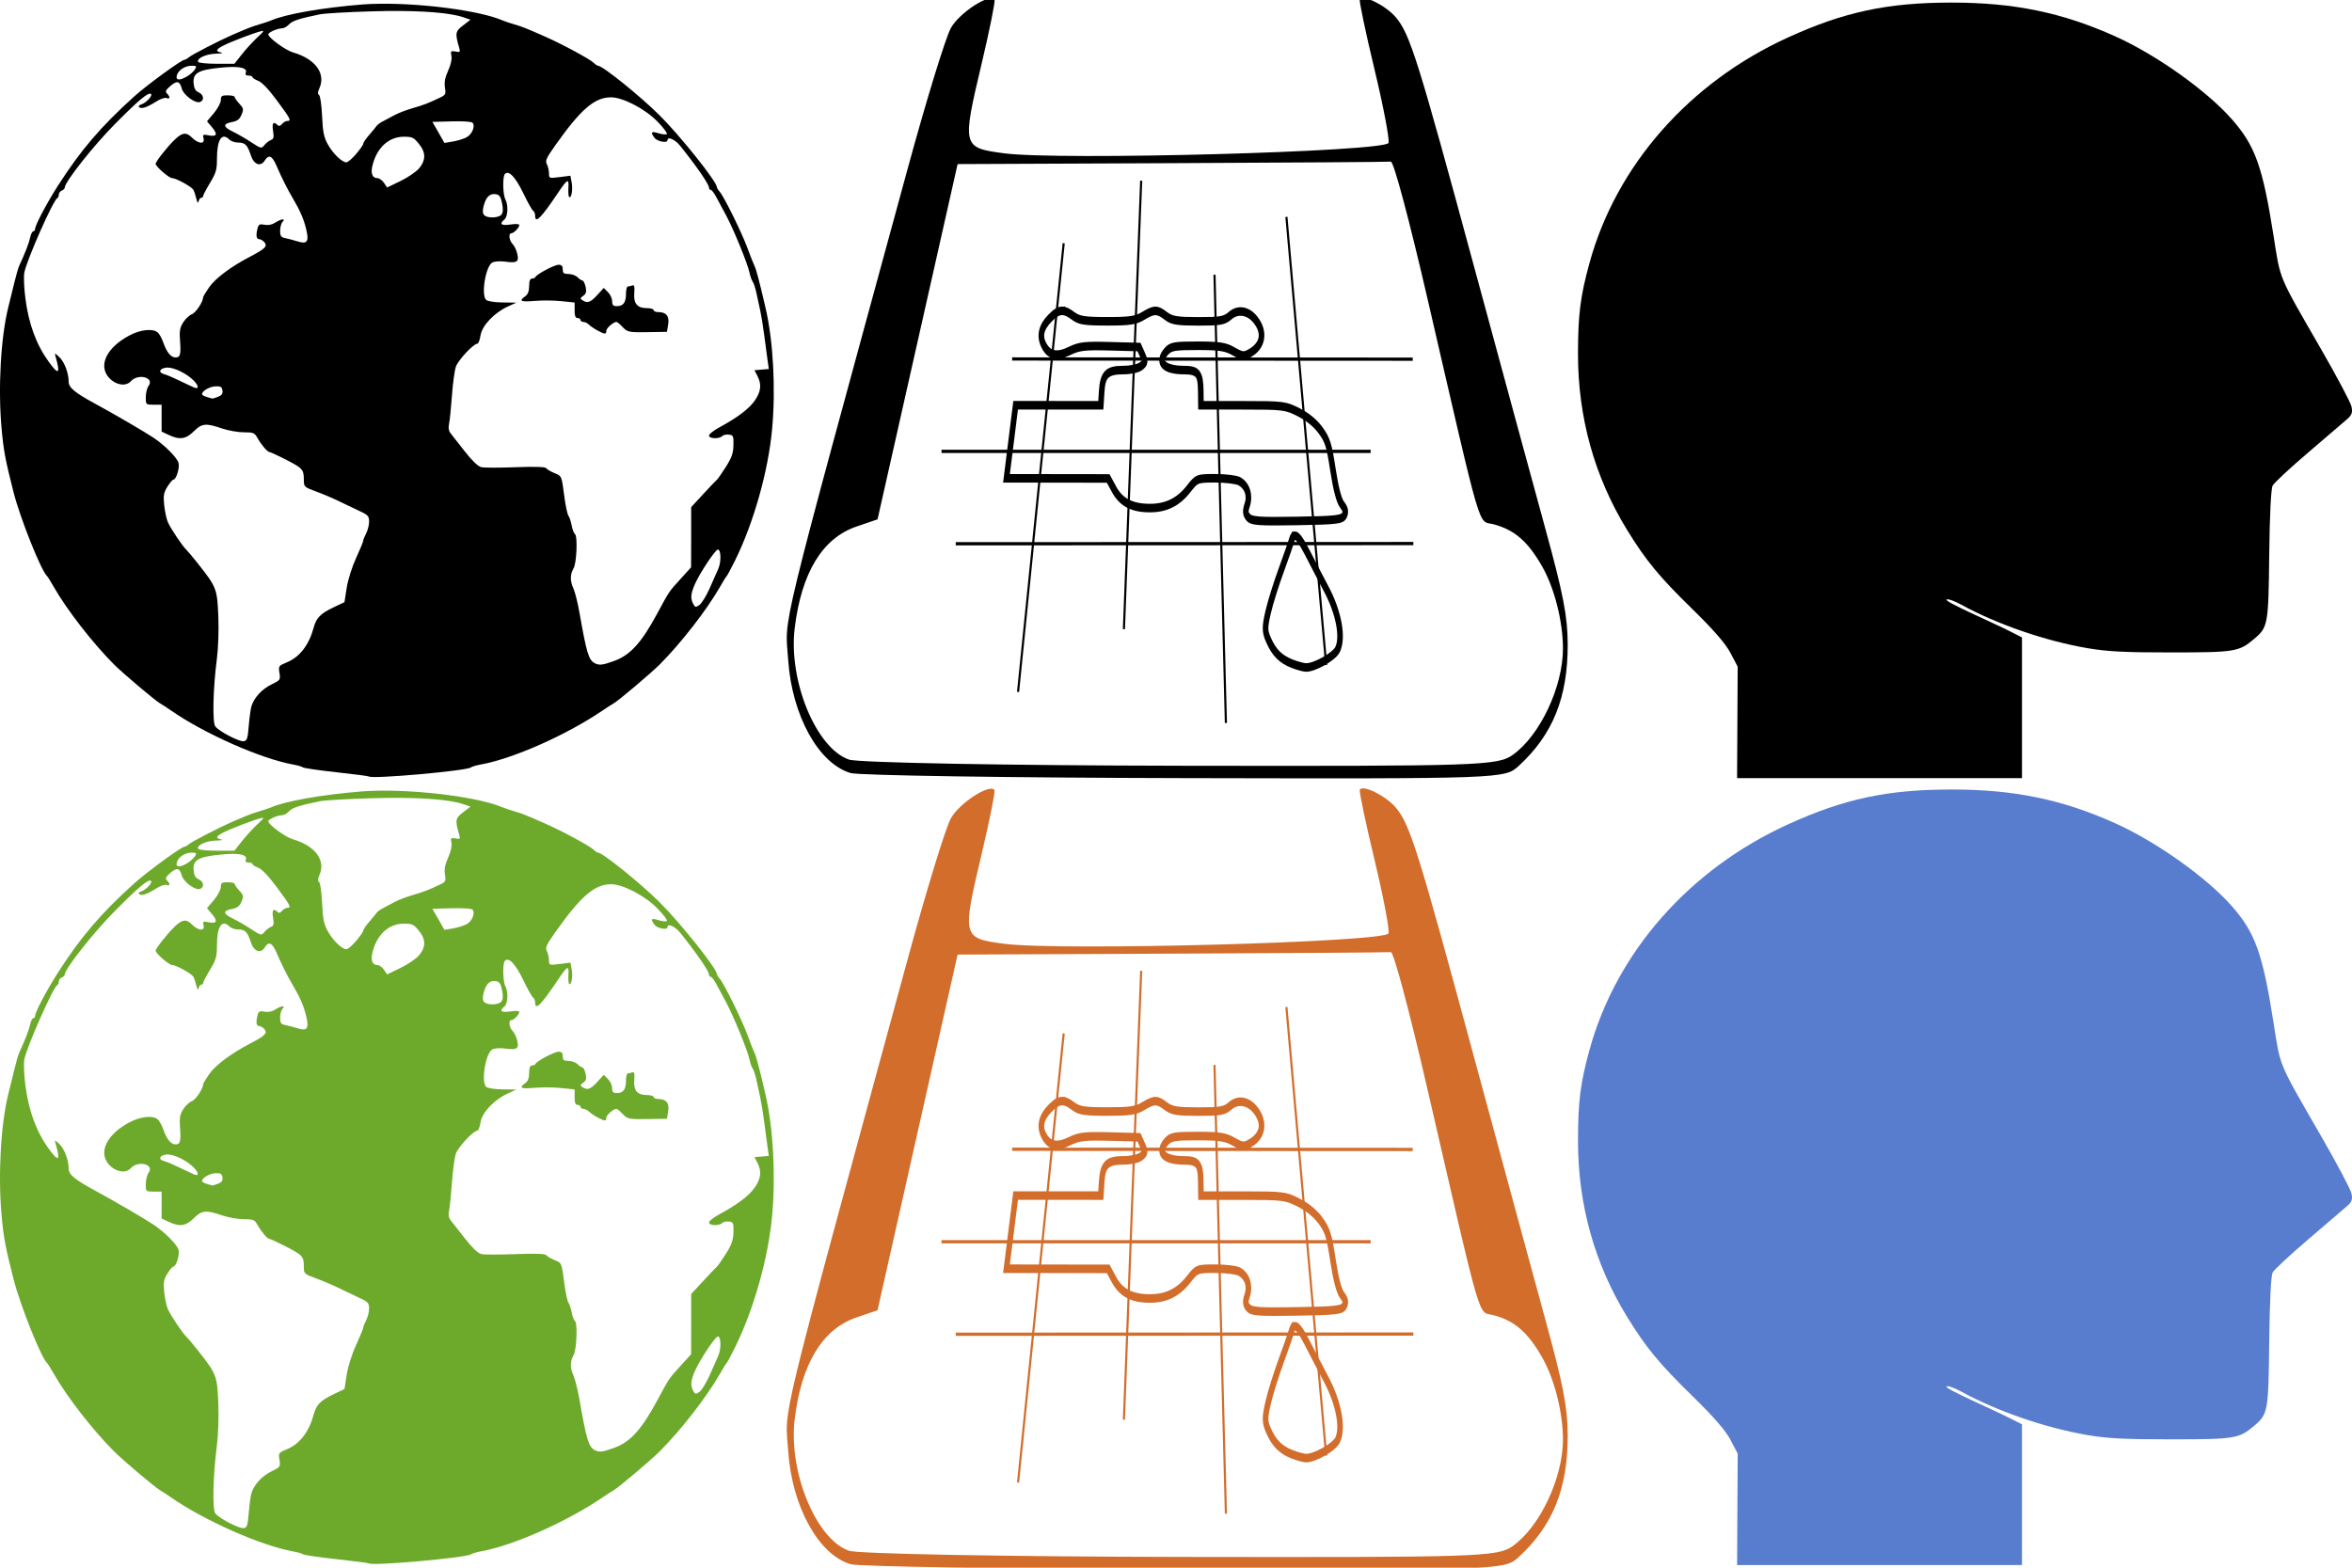 <?xml version="1.0" encoding="UTF-8" standalone="no"?>
<!-- Created with Inkscape (http://www.inkscape.org/) -->

<svg
   xmlns:dc="http://purl.org/dc/elements/1.1/"
   xmlns:cc="http://creativecommons.org/ns#"
   xmlns:rdf="http://www.w3.org/1999/02/22-rdf-syntax-ns#"
   xmlns:svg="http://www.w3.org/2000/svg"
   xmlns="http://www.w3.org/2000/svg"
   xmlns:sodipodi="http://sodipodi.sourceforge.net/DTD/sodipodi-0.dtd"
   xmlns:inkscape="http://www.inkscape.org/namespaces/inkscape"
   width="300"
   height="200"
   id="svg8478"
   version="1.1"
   inkscape:version="0.48.3.1 r9886"
   sodipodi:docname="icons.svg">
  <defs
     id="defs8480">
    <inkscape:path-effect
       effect="envelope"
       id="path-effect6339-501-9"
       is_visible="true"
       yy="true"
       xx="false"
       bendpath1="m 176.362,873.066 185.159,0.212"
       bendpath2="m 347.24,875.499 0,166.17"
       bendpath3="m 131.933,1040.188 274.758,-0.211"
       bendpath4="m 191.171,875.499 0,166.17"
       bendpath1-nodetypes="cc"
       bendpath3-nodetypes="cc" />
    <inkscape:path-effect
       effect="envelope"
       id="path-effect6339-501"
       is_visible="true"
       yy="true"
       xx="false"
       bendpath1="m 176.362,873.066 185.159,0.212"
       bendpath2="m 347.24,875.499 0,166.17"
       bendpath3="m 131.933,1040.188 274.758,-0.211"
       bendpath4="m 191.171,875.499 0,166.17"
       bendpath1-nodetypes="cc"
       bendpath3-nodetypes="cc" />
  </defs>
  <sodipodi:namedview
     id="base"
     pagecolor="#ffffff"
     bordercolor="#666666"
     borderopacity="1.0"
     inkscape:pageopacity="0.0"
     inkscape:pageshadow="2"
     inkscape:zoom="1.4862938"
     inkscape:cx="255.02481"
     inkscape:cy="122.56139"
     inkscape:document-units="px"
     inkscape:current-layer="g6457-0-6"
     showgrid="false"
     inkscape:window-width="1600"
     inkscape:window-height="824"
     inkscape:window-x="0"
     inkscape:window-y="24"
     inkscape:window-maximized="1"
     fit-margin-top="0"
     fit-margin-left="0"
     fit-margin-right="0"
     fit-margin-bottom="0" />
  <g
     inkscape:label="Layer 1"
     inkscape:groupmode="layer"
     id="layer1"
     transform="translate(-5.301,-7.027)">
    <g
       transform="matrix(0.359,0,0,0.549,32.707,-378.527)"
       id="g6457-0">
      <path
         inkscape:connector-curvature="0"
         id="path4042-7"
         d="m 225.857,881.921 c -11.396,-2.217 -20.829,-13.402 -22.157,-26.273 -1.1,-10.658 -4.38,-1.839 42.532,-114.365 6.516,-15.631 13.383,-30.243 15.259,-32.473 2.997,-3.562 13.897,-8.176 15.508,-6.565 0.323,0.323 -1.7,6.908 -4.496,14.633 -7.079,19.556 -7.016,19.723 7.905,21.03 19.425,1.701 135.811,-0.368 136.602,-2.428 0.36,-0.939 -1.917,-8.702 -5.059,-17.252 -3.143,-8.55 -5.465,-15.795 -5.159,-16.1 1.2,-1.2 9.394,1.498 12.883,4.242 4.993,3.927 7.828,9.856 27.978,58.5 9.563,23.086 20.893,50.331 25.178,60.546 6.244,14.884 7.798,20.158 7.828,26.563 0.057,12.343 -5.27,21.004 -17.392,28.282 -4.975,2.987 -5.574,3.001 -118.571,2.843 -62.464,-0.087 -115.941,-0.62 -118.836,-1.183 l 0,0 z m 235.265,-4.213 c 9.681,-4.482 17.871,-15.837 17.849,-24.746 -0.015,-6.303 -3.05,-14.104 -7.425,-19.087 -5.076,-5.781 -9.661,-8.395 -17.08,-9.737 -5.957,-1.078 -3.617,4.13 -23.823,-53.008 -6.352,-17.961 -11.844,-31.367 -12.818,-31.286 -0.937,0.079 -35.955,0.239 -77.818,0.357 l -76.114,0.214 -14.221,41.276 -14.221,41.276 -7.538,1.687 c -12.057,2.698 -19.512,10.73 -21.901,23.595 -2.275,12.25 7.625,27.923 19.297,30.551 3.226,0.726 55.734,1.363 117.957,1.43 106.29,0.115 112.441,-0.016 117.857,-2.524 l 0,0 z"
         style="fill:#000000;fill-opacity:1;stroke:none" />
      <g
         inkscape:path-effect="#path-effect6339-501"
         transform="matrix(0.755,0,0,0.755,141.866,85.707)"
         id="g6296-5">
        <path
           inkscape:original-d="m 225.51804,915.38988 c -1.41475,-0.0498 -2.63931,0.69311 -4.24405,2.29791 -2.71329,2.71326 -3.05417,5.40978 -1.07861,8.23025 2.215,3.16242 4.86563,3.67587 9.07434,1.75859 3.1806,-1.44893 5.09598,-1.65426 13.81091,-1.45377 l 10.12955,0.23448 1.26619,2.3448 c 1.18275,2.1605 1.16602,2.40591 -0.32828,3.5172 -0.92232,0.68586 -3.46746,1.19585 -5.95579,1.19585 -5.59196,0 -6.94062,1.29688 -6.94062,6.68268 l 0,4.10341 -14.09228,0 -14.11569,0 0,11.18469 0,11.1847 15.96812,0.0235 15.96805,0.0234 2.06343,3.39996 c 2.41173,3.96388 5.80137,5.67441 11.25504,5.67441 4.98891,0 8.65543,-1.78672 11.91158,-5.83855 2.60953,-3.24718 2.66295,-3.28272 8.44129,-3.28272 3.20056,0 6.55261,0.40729 7.45646,0.89102 2.39462,1.28158 3.2984,4.30764 2.18071,7.26888 -0.73503,1.94722 -0.69925,2.78173 0.16409,3.82203 0.94588,1.13968 3.0697,1.29644 14.79573,1.10205 11.96553,-0.19836 13.7866,-0.39825 14.58466,-1.66481 0.69068,-1.09629 0.62631,-1.91513 -0.30487,-3.32961 -0.80413,-1.22144 -1.38879,-4.89096 -1.66477,-10.62195 -0.37223,-7.72896 -0.68851,-9.18263 -2.64966,-12.14607 -1.4495,-2.19025 -3.74508,-4.11661 -6.58885,-5.53372 -4.1889,-2.0874 -4.91657,-2.15721 -18.28944,-2.15721 l -13.92811,0 0,-4.40824 c 0,-5.31201 -0.93304,-6.37784 -5.51033,-6.37784 -7.03807,0 -9.52611,-2.3855 -6.09648,-5.81512 1.45663,-1.45664 2.77355,-1.64136 10.76268,-1.64136 7.57419,0 9.62389,0.28708 12.35706,1.71171 3.06535,1.59773 3.45867,1.61716 5.8151,0.39862 4.41265,-2.28187 5.42216,-6.18079 2.55588,-9.82471 -2.41136,-3.06552 -6.21354,-3.68517 -9.16821,-1.50067 -2.0572,1.52093 -3.50288,1.73965 -11.30194,1.73514 -7.53338,-0.005 -9.34814,-0.25426 -11.44262,-1.64136 -3.1193,-2.06585 -4.23513,-2.06585 -8.08953,0 -2.57898,1.38223 -4.68143,1.64136 -12.61503,1.64136 -8.05238,0 -9.91974,-0.24106 -12.21645,-1.64136 -1.60976,-0.98146 -2.83889,-1.50879 -3.93926,-1.54757 z m 76.67497,68.86679 c -0.36436,0.0404 -0.68018,0.44823 -0.93792,1.21929 -0.27942,0.83594 -1.94937,4.95273 -3.70478,9.14472 -1.75541,4.19201 -3.82409,10.05292 -4.61923,13.03702 -1.25028,4.6922 -1.30438,5.8605 -0.35175,8.5586 1.3846,3.9217 3.11584,5.9408 6.28407,7.3393 1.36801,0.6038 3.02731,1.1076 3.68137,1.1255 2.35816,0.064 8.09155,-3.3394 9.23851,-5.4869 2.01398,-3.7709 1.36952,-11.5052 -1.54757,-18.524 -1.42143,-3.41997 -3.50707,-8.45763 -4.6427,-11.18462 -1.51088,-3.62769 -2.59849,-5.31769 -3.4,-5.22891 z"
           style="fill:none;stroke:#000000;stroke-width:2.631;stroke-miterlimit:4;stroke-opacity:1;stroke-dasharray:none"
           d="m 210.999,912.329 c -1.862,-0.051 -3.589,0.695 -5.986,2.307 -4.054,2.726 -5.028,5.436 -2.821,8.273 2.474,3.18 6.076,3.697 12.078,1.773 4.536,-1.455 7.141,-1.66 18.963,-1.454 4.58,0.08 9.164,0.161 13.749,0.241 0.531,0.786 1.066,1.571 1.604,2.357 1.509,2.171 1.49,2.418 -0.629,3.534 -1.308,0.689 -4.859,1.2 -8.303,1.199 -7.738,-0.002 -9.729,1.3 -10.243,6.713 -0.131,1.375 -0.261,2.749 -0.392,4.124 l -20.026,-0.003 -20.059,-0.003 c -0.719,3.748 -1.437,7.497 -2.155,11.245 -0.718,3.748 -1.435,7.497 -2.152,11.245 7.974,0.007 15.948,0.015 23.923,0.022 7.975,0.007 15.95,0.014 23.925,0.022 0.938,1.139 1.884,2.277 2.838,3.416 3.346,3.983 8.452,5.7 16.795,5.699 7.632,-0.001 13.298,-1.797 18.192,-5.868 1.961,-1.631 2.947,-2.455 4.533,-2.872 1.586,-0.417 3.769,-0.426 8.098,-0.426 4.796,-3.8e-4 9.84,0.408 11.226,0.894 3.672,1.287 5.272,4.325 3.767,7.299 -0.99,1.955 -0.888,2.793 0.512,3.838 1.534,1.144 4.837,1.301 22.914,1.102 18.446,-0.203 21.217,-0.404 22.229,-1.676 0.876,-1.101 0.629,-1.922 -1.031,-3.342 -1.434,-1.226 -2.928,-4.909 -4.272,-10.661 -1.813,-7.758 -2.519,-9.217 -5.812,-12.191 -2.434,-2.199 -6.014,-4.133 -10.261,-5.556 -3.128,-1.048 -4.939,-1.59 -8.35,-1.87 -3.411,-0.28 -8.42,-0.298 -17.922,-0.3 l -19.793,-0.003 c -0.028,-1.476 -0.056,-2.952 -0.084,-4.428 -0.101,-5.335 -1.412,-6.406 -7.747,-6.408 -4.87,-0.001 -8.157,-0.602 -9.611,-1.632 -1.454,-1.03 -1.077,-2.491 1.298,-4.212 2.017,-1.463 3.802,-1.647 14.651,-1.643 10.286,0.004 13.07,0.294 16.882,1.726 4.275,1.606 4.841,1.626 7.963,0.403 5.845,-2.289 6.765,-6.203 2.631,-9.863 -3.478,-3.08 -8.493,-3.705 -12.29,-1.513 -2.644,1.526 -4.57,1.745 -14.96,1.735 -10.036,-0.01 -12.46,-0.262 -15.206,-1.656 -4.09,-2.077 -5.513,-2.079 -10.731,-0.006 -3.492,1.387 -6.32,1.646 -16.889,1.641 -10.727,-0.005 -13.195,-0.249 -16.05,-1.658 -2.001,-0.988 -3.545,-1.519 -4.993,-1.558 0,0 0,0 0,0 z m 109.243,69.192 c -0.563,0.041 -1.009,0.45 -1.325,1.224 -0.342,0.839 -2.496,4.973 -4.875,9.183 -2.379,4.21 -5.214,10.096 -6.266,13.093 -1.653,4.712 -1.678,5.886 0.138,8.594 2.64,3.936 5.748,5.962 11.265,7.363 2.382,0.605 5.259,1.109 6.373,1.126 2.007,0.031 5.343,-0.809 8.359,-1.927 3.016,-1.117 5.71,-2.512 6.512,-3.591 2.817,-3.787 0.45,-11.549 -5.276,-18.593 -2.79,-3.432 -6.794,-8.488 -8.935,-11.225 -2.847,-3.641 -4.731,-5.337 -5.97,-5.248 z"
           id="path4156-4-5"
           inkscape:connector-curvature="0" />
        <path
           inkscape:original-d="m 223.46779,894.69173 0,137.38077"
           style="fill:none;stroke:#000000;stroke-width:1px;stroke-linecap:butt;stroke-linejoin:miter;stroke-opacity:1"
           d="M 211.554,891.522 C 204.321,937.554 197.161,983.586 190.073,1029.618"
           id="path6183-46"
           inkscape:connector-curvature="0" />
        <path
           inkscape:original-d="m 251.71663,875.49884 0,137.38076"
           style="fill:none;stroke:#000000;stroke-width:1px;stroke-linecap:butt;stroke-linejoin:miter;stroke-opacity:1"
           d="m 248.019,872.268 c -2.784,46.011 -5.495,92.022 -8.134,138.033"
           id="path6183-6-95"
           inkscape:connector-curvature="0" />
        <path
           inkscape:original-d="m 279.96545,904.28818 0,137.38072"
           style="fill:none;stroke:#000000;stroke-width:1px;stroke-linecap:butt;stroke-linejoin:miter;stroke-opacity:1"
           d="m 282.517,901.219 c 1.716,45.99 3.504,91.979 5.365,137.969"
           id="path6183-6-9-1"
           inkscape:connector-curvature="0" />
        <path
           inkscape:original-d="m 347.2399,930.1337 -137.3807,0"
           style="fill:none;stroke:#000000;stroke-width:1px;stroke-linecap:butt;stroke-linejoin:miter;stroke-opacity:1"
           d="m 375.802,927.208 -188.504,-0.066"
           id="path6183-4-5"
           inkscape:connector-curvature="0" />
        <path
           inkscape:original-d="m 328.55207,958.41797 -137.38069,0"
           style="fill:none;stroke:#000000;stroke-width:1px;stroke-linecap:butt;stroke-linejoin:miter;stroke-opacity:1"
           d="m 355.994,955.582 -201.929,-0.002"
           id="path6183-6-3-8"
           inkscape:connector-curvature="0" />
        <path
           inkscape:original-d="m 337.64345,986.70225 -137.38065,0"
           style="fill:none;stroke:#000000;stroke-width:1px;stroke-linecap:butt;stroke-linejoin:miter;stroke-opacity:1"
           d="m 376.097,983.961 -215.353,0.061"
           id="path6183-6-9-4-4"
           inkscape:connector-curvature="0" />
        <path
           inkscape:original-d="m 308.21429,886.52898 0,137.38072"
           style="fill:none;stroke:#000000;stroke-width:1px;stroke-linecap:butt;stroke-linejoin:miter;stroke-opacity:1"
           d="m 316.36,883.418 c 6.167,45.969 12.405,91.937 18.717,137.906"
           id="path6183-6-9-6-2"
           inkscape:connector-curvature="0" />
      </g>
    </g>
    <path
       style="fill:#000000;stroke:none"
       d="m 226.906,99.192 0.039,-7.113 -0.918,-1.747 c -0.628,-1.195 -2.148,-2.947 -4.813,-5.551 -4.301,-4.2 -5.966,-6.22 -8.401,-10.19 -4.142,-6.754 -6.249,-14.343 -6.237,-22.471 0.006,-4.982 0.304,-7.314 1.469,-11.552 3.423,-12.452 12.733,-23.03 25.319,-28.764 7.178,-3.271 12.682,-4.444 20.858,-4.447 7.982,-0.001 14.134,1.269 20.911,4.322 5.24,2.361 11.658,6.929 14.86,10.578 2.967,3.381 3.911,6.023 5.296,14.81 0.917,5.819 0.524,4.881 6.112,14.581 1.993,3.459 3.717,6.714 3.831,7.234 0.166,0.753 0.058,1.078 -0.532,1.601 -0.407,0.361 -2.637,2.273 -4.954,4.248 -2.317,1.976 -4.37,3.883 -4.562,4.238 -0.218,0.405 -0.383,3.722 -0.441,8.882 -0.099,8.862 -0.157,9.189 -1.904,10.671 -1.95,1.655 -2.435,1.735 -10.539,1.74 -5.957,0.004 -8.215,-0.111 -10.75,-0.546 -5.374,-0.922 -11.523,-3.042 -16.108,-5.555 -0.917,-0.503 -1.752,-0.787 -1.855,-0.632 -0.198,0.299 5.75,2.848 8.175,4.082 l 1.444,0.735 0,8.977 0,8.977 -19.292,-4e-5 -17.046,-2e-5 0.039,-7.113 z"
       id="path6583-1"
       inkscape:connector-curvature="0"
       sodipodi:nodetypes="cccsscsscssssscscssccscsccccccc" />
    <path
       style="fill:#000000;fill-opacity:1;fill-rule:nonzero;stroke:none"
       d="m 53.738,7.507 c -0.775,0.01 -1.516,0.033 -2.195,0.088 -5.163,0.416 -9.773,1.224 -11.645,2.035 -0.277,0.12 -0.956,0.346 -1.511,0.506 -0.936,0.27 -1.578,0.526 -3.529,1.375 -1.568,0.683 -5.054,2.479 -5.437,2.805 -0.219,0.187 -0.488,0.341 -0.595,0.341 -0.383,0 -4.83,3.251 -6.429,4.697 -4.28,3.871 -6.787,6.809 -9.727,11.396 -1.363,2.127 -2.882,4.994 -2.889,5.467 -0.003,0.173 -0.104,0.319 -0.232,0.319 -0.128,0 -0.312,0.365 -0.408,0.814 -0.153,0.717 -0.617,1.909 -1.39,3.586 -0.127,0.277 -0.401,1.235 -0.618,2.134 -0.217,0.899 -0.565,2.316 -0.772,3.146 -0.963,3.855 -1.323,10.297 -0.86,15.466 0.254,2.832 0.496,4.103 1.533,8.162 0.854,3.343 3.543,10.067 4.279,10.692 0.081,0.069 0.466,0.695 0.86,1.386 1.663,2.915 4.962,7.158 7.653,9.856 1.116,1.119 5.242,4.61 5.878,4.972 0.243,0.138 0.877,0.547 1.401,0.913 4.201,2.932 11.482,6.162 15.571,6.897 0.555,0.1 1.119,0.258 1.257,0.363 0.139,0.105 2.072,0.387 4.29,0.627 2.218,0.24 4.078,0.487 4.135,0.539 0.391,0.351 12.434,-0.719 13.002,-1.155 0.139,-0.107 0.703,-0.274 1.257,-0.374 4.142,-0.745 10.978,-3.78 15.571,-6.908 0.524,-0.357 1.158,-0.764 1.401,-0.902 0.636,-0.362 4.762,-3.853 5.878,-4.972 2.691,-2.698 5.991,-6.941 7.653,-9.856 0.394,-0.691 0.779,-1.317 0.86,-1.386 0.081,-0.069 0.569,-0.976 1.081,-2.013 2.393,-4.85 4.248,-11.455 4.731,-16.841 0.461,-5.143 0.133,-11.142 -0.838,-15.345 -0.805,-3.482 -1.185,-4.917 -1.423,-5.401 -0.136,-0.277 -0.539,-1.298 -0.893,-2.266 -0.717,-1.958 -2.988,-6.567 -3.54,-7.183 -0.195,-0.218 -0.353,-0.478 -0.353,-0.572 0,-0.701 -4.664,-6.545 -7.334,-9.196 -2.452,-2.436 -7.247,-6.303 -7.819,-6.303 -0.104,0 -0.351,-0.164 -0.551,-0.363 -0.477,-0.476 -4.029,-2.396 -6.231,-3.366 -2.426,-1.069 -2.929,-1.27 -3.904,-1.551 C 70.354,9.976 69.675,9.75 69.397,9.63 66.508,8.379 59.166,7.432 53.738,7.507 z m 0.926,0.924 c 4.589,-0.049 8.097,0.233 9.716,0.792 l 0.937,0.319 -0.948,0.726 c -0.994,0.756 -1.039,0.991 -0.496,2.86 0.158,0.544 0.117,0.586 -0.474,0.473 -0.598,-0.114 -0.642,-0.058 -0.518,0.561 0.084,0.418 -0.078,1.135 -0.419,1.881 -0.396,0.868 -0.514,1.482 -0.408,2.145 0.137,0.856 0.093,0.95 -0.662,1.309 -1.43,0.681 -2.044,0.922 -3.463,1.331 -0.763,0.22 -1.787,0.606 -2.272,0.869 -0.485,0.263 -1.164,0.626 -1.511,0.803 -0.347,0.177 -0.711,0.438 -0.805,0.583 -0.094,0.146 -0.514,0.664 -0.937,1.144 -0.424,0.48 -0.77,0.985 -0.772,1.133 -0.001,0.148 -0.419,0.742 -0.915,1.32 -0.496,0.578 -1.049,1.056 -1.235,1.056 -0.561,0 -1.724,-1.13 -2.371,-2.299 -0.495,-0.895 -0.634,-1.562 -0.728,-3.608 -0.064,-1.389 -0.236,-2.59 -0.386,-2.684 -0.191,-0.12 -0.179,-0.372 0.033,-0.836 0.867,-1.899 -0.502,-3.77 -3.364,-4.598 -0.956,-0.277 -3.143,-1.876 -3.143,-2.299 0,-0.255 1.172,-0.77 1.742,-0.77 0.249,0 0.65,-0.227 0.893,-0.495 0.418,-0.461 1.283,-0.747 3.915,-1.287 0.624,-0.128 3.581,-0.297 6.562,-0.385 0.697,-0.021 1.374,-0.037 2.029,-0.044 z M 38.806,10.972 c 0.176,0.006 -0.021,0.22 -0.695,0.847 -0.566,0.527 -1.445,1.488 -1.963,2.145 l -0.948,1.199 -2.228,0 c -1.23,0 -2.302,-0.102 -2.382,-0.231 -0.271,-0.437 0.976,-1.022 2.25,-1.056 0.697,-0.019 1.007,-0.083 0.695,-0.143 -0.78,-0.15 -0.71,-0.398 0.254,-0.891 0.939,-0.481 3.797,-1.573 4.731,-1.815 0.138,-0.036 0.228,-0.057 0.287,-0.055 z m -9.054,4.444 c 0.625,0 0.672,0.052 0.408,0.473 -0.163,0.26 -0.613,0.656 -0.993,0.88 -0.967,0.57 -1.478,0.523 -1.312,-0.11 0.18,-0.686 1.037,-1.243 1.897,-1.243 z m 5.15,0.154 c 1.326,-0.009 1.941,0.238 1.753,0.726 -0.097,0.253 0.017,0.374 0.353,0.374 0.273,0 0.496,0.09 0.496,0.198 0,0.108 0.334,0.32 0.739,0.473 0.471,0.177 1.326,1.082 2.382,2.508 1.746,2.358 1.877,2.607 1.323,2.607 -0.191,0 -0.495,0.172 -0.673,0.385 -0.224,0.269 -0.402,0.314 -0.584,0.132 -0.522,-0.521 -0.723,-0.251 -0.562,0.748 0.133,0.829 0.078,1.038 -0.287,1.177 -0.245,0.094 -0.615,0.388 -0.827,0.649 -0.373,0.459 -0.431,0.44 -1.687,-0.385 -0.715,-0.469 -1.765,-1.073 -2.327,-1.342 -1.263,-0.604 -1.299,-1.001 -0.121,-1.221 0.688,-0.129 0.978,-0.35 1.224,-0.935 0.293,-0.695 0.263,-0.828 -0.276,-1.408 -0.326,-0.351 -0.596,-0.74 -0.596,-0.858 0,-0.118 -0.397,-0.209 -0.882,-0.209 -0.764,0 -0.882,0.081 -0.882,0.605 0,0.333 -0.396,1.081 -0.882,1.661 l -0.882,1.045 0.64,0.759 c 0.765,0.907 0.623,1.244 -0.43,1.034 -0.712,-0.142 -0.779,-0.106 -0.651,0.385 0.203,0.776 -0.66,0.717 -1.478,-0.099 -0.716,-0.714 -1.207,-0.664 -2.139,0.209 -0.909,0.851 -2.492,2.84 -2.492,3.135 0,0.343 1.699,1.823 2.095,1.826 0.521,0.004 2.516,1.109 2.724,1.507 0.108,0.207 0.275,0.718 0.375,1.133 0.127,0.526 0.214,0.615 0.287,0.308 0.057,-0.242 0.213,-0.44 0.342,-0.44 0.128,0 0.232,-0.098 0.232,-0.22 0,-0.122 0.397,-0.879 0.882,-1.683 0.758,-1.255 0.882,-1.677 0.882,-3.025 0,-2.509 0.614,-3.469 1.599,-2.486 0.208,0.207 0.716,0.374 1.125,0.374 0.874,0 1.171,0.309 1.61,1.65 0.382,1.167 1.237,1.48 1.764,0.638 0.509,-0.814 0.943,-0.622 1.5,0.671 0.655,1.523 1.365,2.939 2.117,4.213 0.9,1.523 1.378,2.636 1.687,3.96 0.355,1.519 0.094,1.857 -1.114,1.474 -0.464,-0.147 -1.152,-0.33 -1.533,-0.407 -0.587,-0.118 -0.695,-0.258 -0.695,-0.957 0,-0.454 0.142,-0.967 0.309,-1.133 0.464,-0.463 -0.19,-0.386 -0.948,0.11 -0.396,0.259 -0.896,0.356 -1.356,0.264 -0.6,-0.12 -0.748,-0.05 -0.871,0.407 -0.246,0.914 -0.18,1.43 0.187,1.43 0.191,0 0.494,0.182 0.673,0.396 0.421,0.506 0.096,0.832 -1.809,1.826 -2.463,1.285 -4.455,2.776 -5.249,3.927 -0.422,0.611 -0.761,1.184 -0.761,1.276 0,0.561 -0.924,1.956 -1.423,2.145 -0.325,0.123 -0.827,0.592 -1.114,1.045 -0.422,0.668 -0.501,1.109 -0.408,2.332 0.134,1.766 0.03,2.145 -0.573,2.145 -0.593,0 -1.134,-0.669 -1.555,-1.892 -0.19,-0.553 -0.52,-1.141 -0.728,-1.309 -0.633,-0.513 -2.144,-0.359 -3.518,0.352 -2.985,1.545 -4.125,3.887 -2.658,5.467 0.859,0.925 2.125,1.115 2.757,0.418 0.94,-1.036 3.049,-0.482 2.261,0.594 -0.196,0.268 -0.353,0.914 -0.353,1.441 0,0.95 0.004,0.957 1.004,0.957 l 1.015,0 0,1.716 0,1.716 0.893,0.418 c 1.393,0.663 2.204,0.552 3.209,-0.451 1.027,-1.024 1.541,-1.075 3.584,-0.374 0.806,0.277 2.064,0.495 2.801,0.495 1.202,0 1.38,0.073 1.72,0.693 0.467,0.851 1.292,1.826 1.544,1.826 0.103,0 0.76,0.294 1.467,0.649 2.816,1.413 2.916,1.507 2.922,2.904 0.004,0.889 0.042,0.921 1.577,1.485 0.866,0.318 2.204,0.888 2.966,1.265 0.763,0.377 1.922,0.93 2.581,1.232 1.06,0.487 1.203,0.649 1.202,1.353 -7.05e-4,0.437 -0.179,1.111 -0.386,1.507 -0.207,0.396 -0.375,0.824 -0.375,0.946 0,0.122 -0.399,1.099 -0.893,2.167 -0.509,1.099 -1.035,2.746 -1.202,3.795 l -0.287,1.848 -1.39,0.66 c -1.684,0.806 -2.2,1.33 -2.547,2.618 -0.592,2.192 -1.773,3.726 -3.408,4.4 -1.058,0.436 -1.089,0.475 -0.948,1.353 0.141,0.877 0.103,0.929 -1.026,1.474 -1.203,0.581 -2.214,1.683 -2.547,2.772 -0.104,0.342 -0.257,1.467 -0.342,2.508 -0.134,1.644 -0.224,1.903 -0.662,1.958 -0.587,0.074 -3.126,-1.258 -3.606,-1.892 -0.391,-0.516 -0.287,-4.871 0.199,-8.602 0.177,-1.36 0.257,-3.694 0.187,-5.412 -0.145,-3.553 -0.216,-3.737 -2.625,-6.787 -0.655,-0.83 -1.324,-1.622 -1.478,-1.76 -0.447,-0.402 -1.98,-2.692 -2.327,-3.476 -0.175,-0.395 -0.39,-1.374 -0.474,-2.178 -0.13,-1.236 -0.064,-1.603 0.408,-2.365 0.307,-0.496 0.65,-0.902 0.761,-0.902 0.361,0 0.822,-1.486 0.662,-2.123 -0.166,-0.66 -1.714,-2.224 -3.176,-3.212 -1.064,-0.719 -5.001,-3.015 -7.433,-4.334 -2.638,-1.431 -3.408,-2.071 -3.408,-2.827 0,-1.108 -0.549,-2.545 -1.202,-3.146 -0.582,-0.536 -0.61,-0.546 -0.474,-0.077 0.651,2.252 0.408,2.447 -0.86,0.693 C 9.901,50.947 8.941,48.309 8.523,44.962 8.368,43.718 8.312,42.3 8.402,41.816 8.701,40.206 12.099,32.53 12.615,32.301 c 0.104,-0.046 0.187,-0.251 0.187,-0.451 0,-0.2 0.167,-0.426 0.375,-0.506 0.208,-0.08 0.386,-0.258 0.386,-0.396 0,-0.699 3.658,-5.332 6.374,-8.074 3.063,-3.093 4.33,-4.151 4.632,-3.85 0.215,0.214 -0.624,1.122 -1.213,1.309 -0.665,0.21 -0.34,0.595 0.353,0.418 0.312,-0.08 0.983,-0.421 1.5,-0.759 0.516,-0.338 1.112,-0.543 1.323,-0.462 0.465,0.178 0.51,-0.123 0.077,-0.561 -0.253,-0.256 -0.182,-0.446 0.397,-0.946 0.867,-0.749 1.216,-0.681 1.478,0.297 0.223,0.836 1.735,1.947 2.338,1.716 0.576,-0.22 0.462,-0.948 -0.187,-1.232 -0.414,-0.181 -0.583,-0.499 -0.64,-1.177 -0.106,-1.273 0.589,-1.674 3.352,-1.958 0.595,-0.061 1.113,-0.096 1.555,-0.099 z m 48.313,3.872 c 1.538,-0.004 4.364,1.468 5.955,3.102 0.754,0.775 1.287,1.488 1.191,1.584 -0.096,0.096 -0.574,0.049 -1.059,-0.099 -0.961,-0.294 -1.067,-0.165 -0.518,0.583 0.346,0.472 1.654,0.715 1.654,0.308 0,-0.535 0.971,-0.102 1.643,0.737 2.104,2.627 3.65,4.883 3.65,5.302 0,0.165 0.107,0.297 0.232,0.297 0.125,0 0.444,0.427 0.717,0.946 0.273,0.519 0.838,1.56 1.246,2.321 0.96,1.788 2.743,6.161 2.978,7.293 0.1,0.484 0.285,1.002 0.408,1.155 0.123,0.153 0.336,0.81 0.474,1.452 0.138,0.642 0.362,1.668 0.496,2.288 0.134,0.62 0.358,2.006 0.496,3.08 0.138,1.074 0.327,2.488 0.419,3.135 l 0.165,1.177 -0.915,0.077 -0.915,0.077 0.375,0.726 c 0.554,1.06 0.47,1.964 -0.309,3.113 -0.714,1.053 -2.231,2.207 -4.543,3.454 -0.728,0.392 -1.323,0.86 -1.323,1.045 0,0.408 1.293,0.459 1.687,0.066 0.15,-0.15 0.543,-0.233 0.871,-0.187 0.543,0.077 0.592,0.195 0.562,1.364 -0.025,1.02 -0.229,1.594 -0.981,2.772 -0.521,0.815 -1.022,1.537 -1.114,1.606 -0.092,0.069 -0.872,0.885 -1.731,1.815 l -1.566,1.694 0,3.839 -0.01,3.839 -1.257,1.386 c -1.591,1.744 -1.512,1.631 -3.044,4.477 -2.028,3.769 -3.458,5.338 -5.514,6.083 -1.535,0.556 -1.948,0.591 -2.547,0.242 -0.711,-0.415 -0.997,-1.389 -1.875,-6.402 -0.218,-1.245 -0.562,-2.622 -0.761,-3.058 -0.452,-0.991 -0.452,-1.798 0.01,-2.607 0.4,-0.698 0.533,-4.152 0.165,-4.378 -0.123,-0.076 -0.311,-0.558 -0.408,-1.078 -0.098,-0.52 -0.279,-1.076 -0.408,-1.232 -0.129,-0.156 -0.365,-1.229 -0.518,-2.387 -0.366,-2.775 -0.312,-2.668 -1.301,-3.08 -0.474,-0.198 -0.938,-0.474 -1.026,-0.616 -0.104,-0.168 -1.465,-0.214 -3.904,-0.121 -2.057,0.079 -4.029,0.079 -4.389,-0.01 -0.409,-0.102 -1.189,-0.852 -2.073,-1.991 -0.778,-1.002 -1.584,-2.029 -1.798,-2.288 -0.266,-0.323 -0.335,-0.725 -0.221,-1.265 0.092,-0.432 0.255,-2.036 0.364,-3.564 0.109,-1.528 0.331,-3.184 0.496,-3.685 0.28,-0.847 2.249,-2.959 2.757,-2.959 0.124,0 0.304,-0.484 0.397,-1.067 0.201,-1.254 1.753,-2.88 3.485,-3.674 l 1.081,-0.495 -1.787,-0.022 c -1.018,-0.011 -1.9,-0.157 -2.073,-0.33 -0.662,-0.661 -0.052,-4.311 0.794,-4.763 0.272,-0.145 0.977,-0.203 1.577,-0.121 1.572,0.215 1.843,0.05 1.61,-0.979 -0.106,-0.47 -0.372,-1.031 -0.595,-1.254 -0.439,-0.438 -0.56,-1.375 -0.176,-1.375 0.311,0 1.026,-0.73 1.026,-1.045 0,-0.152 -0.441,-0.181 -1.136,-0.077 -1.176,0.176 -1.461,-0.058 -0.761,-0.638 0.432,-0.358 0.513,-1.821 0.132,-2.53 -0.34,-0.634 -0.39,-2.966 -0.066,-3.289 0.494,-0.493 1.34,0.394 2.338,2.464 0.545,1.13 1.104,2.134 1.246,2.222 0.142,0.088 0.265,0.37 0.265,0.638 0,1.068 0.729,0.349 2.878,-2.849 1.25,-1.86 1.441,-1.963 1.367,-0.715 -0.033,0.561 0.004,1.094 0.088,1.177 0.28,0.279 0.499,-0.932 0.331,-1.826 l -0.165,-0.88 -1.367,0.176 c -1.355,0.169 -1.367,0.161 -1.367,-0.495 0,-0.365 -0.128,-0.892 -0.276,-1.166 -0.224,-0.418 -0.042,-0.799 1.081,-2.387 3.253,-4.603 5.008,-6.122 7.091,-6.127 z m -19.365,3.058 c 0.909,0.01 1.609,0.076 1.709,0.176 0.409,0.408 -0.043,1.509 -0.772,1.881 -0.379,0.194 -1.162,0.432 -1.742,0.528 l -1.059,0.176 -0.761,-1.342 -0.772,-1.342 2.426,-0.066 c 0.334,-0.01 0.668,-0.015 0.97,-0.01 z M 56.837,24.469 c 1.097,0.004 1.27,0.099 2.04,1.1 0.745,0.968 0.711,1.953 -0.11,2.926 -0.37,0.439 -1.442,1.171 -2.382,1.628 l -1.709,0.825 -0.397,-0.594 c -0.218,-0.331 -0.612,-0.605 -0.871,-0.605 -0.579,0 -0.827,-0.572 -0.629,-1.463 0.527,-2.367 2.075,-3.825 4.058,-3.817 z m 11.447,7.315 c 0.087,-0.004 0.169,0.009 0.265,0.022 0.454,0.065 0.625,0.309 0.794,1.166 0.149,0.754 0.121,1.19 -0.088,1.441 -0.377,0.453 -1.848,0.476 -2.217,0.033 -0.191,-0.23 -0.195,-0.609 -0.022,-1.232 0.263,-0.951 0.66,-1.405 1.268,-1.43 z m 8.271,9.02 c -0.531,0 -2.802,1.201 -2.955,1.562 -0.046,0.109 -0.245,0.198 -0.441,0.198 -0.245,0 -0.364,0.305 -0.364,0.957 0,0.662 -0.156,1.057 -0.507,1.309 -0.844,0.607 -0.579,0.734 1.224,0.583 0.95,-0.079 2.486,-0.066 3.408,0.033 l 1.676,0.176 0,0.99 c 0,0.709 0.103,0.99 0.375,0.99 0.208,0 0.375,0.104 0.375,0.242 0,0.138 0.166,0.253 0.364,0.253 0.198,0 0.518,0.154 0.706,0.341 0.188,0.187 0.68,0.526 1.092,0.748 0.937,0.506 1.125,0.51 1.125,0.055 0,-0.345 0.908,-1.144 1.301,-1.144 0.102,0 0.443,0.286 0.761,0.627 0.654,0.703 0.815,0.726 3.639,0.671 l 2.04,-0.033 0.154,-0.946 c 0.175,-1.056 -0.238,-1.573 -1.268,-1.573 -0.32,0 -0.585,-0.115 -0.585,-0.253 0,-0.138 -0.385,-0.253 -0.86,-0.253 -1.23,0 -1.717,-0.582 -1.61,-1.925 0.067,-0.836 0.004,-1.067 -0.254,-0.968 -0.186,0.071 -0.446,0.132 -0.573,0.132 -0.127,0 -0.232,0.432 -0.232,0.957 0,1.093 -0.349,1.551 -1.18,1.551 -0.45,0 -0.584,-0.139 -0.584,-0.627 0,-0.346 -0.235,-0.861 -0.529,-1.155 l -0.54,-0.539 -0.838,0.913 c -0.867,0.944 -1.232,1.066 -1.875,0.66 -0.325,-0.205 -0.306,-0.276 0.099,-0.572 0.366,-0.267 0.435,-0.521 0.298,-1.144 -0.097,-0.439 -0.279,-0.803 -0.397,-0.803 -0.118,0 -0.398,-0.188 -0.629,-0.418 -0.231,-0.23 -0.755,-0.418 -1.158,-0.418 -0.599,0 -0.728,-0.103 -0.728,-0.583 0,-0.426 -0.15,-0.594 -0.529,-0.594 z M 26.675,53.917 c 0.909,0.011 2.51,0.805 3.364,1.694 0.69,0.718 0.636,1.154 -0.099,0.803 -2.524,-1.205 -3.232,-1.527 -3.727,-1.661 -0.76,-0.206 -0.573,-0.722 0.298,-0.825 0.054,-0.006 0.105,-0.011 0.165,-0.01 z m 6.087,2.398 c 0.689,-0.032 0.849,0.062 0.915,0.528 0.06,0.418 -0.094,0.628 -0.584,0.814 -0.365,0.138 -0.68,0.236 -0.706,0.22 -0.026,-0.016 -0.274,-0.087 -0.551,-0.154 -0.277,-0.067 -0.587,-0.197 -0.695,-0.297 -0.341,-0.32 0.753,-1.071 1.621,-1.111 z m 64.105,20.823 c 0.404,0 0.442,1.562 0.055,2.453 -0.197,0.454 -0.703,1.595 -1.125,2.541 -0.422,0.946 -1.006,1.881 -1.29,2.079 -0.462,0.323 -0.546,0.309 -0.783,-0.132 -0.382,-0.712 -0.318,-1.342 0.232,-2.574 0.634,-1.422 2.592,-4.367 2.911,-4.367 z"
       id="path7188-7"
       inkscape:connector-curvature="0" />
    <g
       transform="matrix(0.359,0,0,0.551,32.707,-279.359)"
       id="g6457-0-6">
      <path
         inkscape:connector-curvature="0"
         id="path4042-7-6"
         d="m 225.857,881.924 c -11.396,-2.212 -20.829,-13.369 -22.157,-26.207 -1.1,-10.632 -4.38,-1.834 42.532,-114.077 6.516,-15.591 13.383,-30.167 15.259,-32.391 2.997,-3.553 13.897,-8.155 15.508,-6.548 0.323,0.323 -1.7,6.891 -4.496,14.596 -7.079,19.507 -7.016,19.674 7.905,20.977 19.425,1.697 135.811,-0.367 136.602,-2.422 0.36,-0.936 -1.917,-8.68 -5.059,-17.208 -3.143,-8.528 -5.465,-15.755 -5.159,-16.06 1.2,-1.197 9.394,1.494 12.883,4.231 4.993,3.917 7.828,9.831 27.978,58.353 9.563,23.028 20.893,50.205 25.178,60.393 6.244,14.846 7.798,20.107 7.828,26.496 0.057,12.312 -5.27,20.952 -17.392,28.211 -4.975,2.979 -5.574,2.993 -118.572,2.836 -62.464,-0.087 -115.941,-0.618 -118.837,-1.18 l 0,0 z m 235.265,-4.202 c 9.681,-4.471 17.871,-15.797 17.849,-24.683 -0.015,-6.287 -3.05,-14.068 -7.425,-19.038 -5.076,-5.767 -9.661,-8.374 -17.08,-9.713 -5.957,-1.075 -3.617,4.12 -23.823,-52.874 -6.352,-17.915 -11.844,-31.288 -12.818,-31.207 -0.937,0.078 -35.955,0.239 -77.818,0.356 l -76.115,0.214 -14.221,41.173 -14.221,41.172 -7.538,1.683 c -12.057,2.692 -19.512,10.703 -21.901,23.536 -2.275,12.219 7.625,27.853 19.297,30.474 3.226,0.724 55.734,1.359 117.957,1.427 106.29,0.115 112.441,-0.016 117.857,-2.518 l 0,0 z"
         style="fill:#d26d2c;fill-opacity:1;stroke:none" />
      <g
         inkscape:path-effect="#path-effect6339-501-9"
         transform="matrix(0.755,0,0,0.753,141.866,87.712)"
         id="g6296-5-5"
         style="stroke:#d26d2c;stroke-opacity:1">
        <path
           inkscape:original-d="m 225.51804,915.38988 c -1.41475,-0.0498 -2.63931,0.69311 -4.24405,2.29791 -2.71329,2.71326 -3.05417,5.40978 -1.07861,8.23025 2.215,3.16242 4.86563,3.67587 9.07434,1.75859 3.1806,-1.44893 5.09598,-1.65426 13.81091,-1.45377 l 10.12955,0.23448 1.26619,2.3448 c 1.18275,2.1605 1.16602,2.40591 -0.32828,3.5172 -0.92232,0.68586 -3.46746,1.19585 -5.95579,1.19585 -5.59196,0 -6.94062,1.29688 -6.94062,6.68268 l 0,4.10341 -14.09228,0 -14.11569,0 0,11.18469 0,11.1847 15.96812,0.0235 15.96805,0.0234 2.06343,3.39996 c 2.41173,3.96388 5.80137,5.67441 11.25504,5.67441 4.98891,0 8.65543,-1.78672 11.91158,-5.83855 2.60953,-3.24718 2.66295,-3.28272 8.44129,-3.28272 3.20056,0 6.55261,0.40729 7.45646,0.89102 2.39462,1.28158 3.2984,4.30764 2.18071,7.26888 -0.73503,1.94722 -0.69925,2.78173 0.16409,3.82203 0.94588,1.13968 3.0697,1.29644 14.79573,1.10205 11.96553,-0.19836 13.7866,-0.39825 14.58466,-1.66481 0.69068,-1.09629 0.62631,-1.91513 -0.30487,-3.32961 -0.80413,-1.22144 -1.38879,-4.89096 -1.66477,-10.62195 -0.37223,-7.72896 -0.68851,-9.18263 -2.64966,-12.14607 -1.4495,-2.19025 -3.74508,-4.11661 -6.58885,-5.53372 -4.1889,-2.0874 -4.91657,-2.15721 -18.28944,-2.15721 l -13.92811,0 0,-4.40824 c 0,-5.31201 -0.93304,-6.37784 -5.51033,-6.37784 -7.03807,0 -9.52611,-2.3855 -6.09648,-5.81512 1.45663,-1.45664 2.77355,-1.64136 10.76268,-1.64136 7.57419,0 9.62389,0.28708 12.35706,1.71171 3.06535,1.59773 3.45867,1.61716 5.8151,0.39862 4.41265,-2.28187 5.42216,-6.18079 2.55588,-9.82471 -2.41136,-3.06552 -6.21354,-3.68517 -9.16821,-1.50067 -2.0572,1.52093 -3.50288,1.73965 -11.30194,1.73514 -7.53338,-0.005 -9.34814,-0.25426 -11.44262,-1.64136 -3.1193,-2.06585 -4.23513,-2.06585 -8.08953,0 -2.57898,1.38223 -4.68143,1.64136 -12.61503,1.64136 -8.05238,0 -9.91974,-0.24106 -12.21645,-1.64136 -1.60976,-0.98146 -2.83889,-1.50879 -3.93926,-1.54757 z m 76.67497,68.86679 c -0.36436,0.0404 -0.68018,0.44823 -0.93792,1.21929 -0.27942,0.83594 -1.94937,4.95273 -3.70478,9.14472 -1.75541,4.19201 -3.82409,10.05292 -4.61923,13.03702 -1.25028,4.6922 -1.30438,5.8605 -0.35175,8.5586 1.3846,3.9217 3.11584,5.9408 6.28407,7.3393 1.36801,0.6038 3.02731,1.1076 3.68137,1.1255 2.35816,0.064 8.09155,-3.3394 9.23851,-5.4869 2.01398,-3.7709 1.36952,-11.5052 -1.54757,-18.524 -1.42143,-3.41997 -3.50707,-8.45763 -4.6427,-11.18462 -1.51088,-3.62769 -2.59849,-5.31769 -3.4,-5.22891 z"
           style="fill:none;stroke:#d26d2c;stroke-width:2.631;stroke-miterlimit:4;stroke-opacity:1;stroke-dasharray:none"
           d="m 210.999,912.329 c -1.862,-0.051 -3.589,0.695 -5.986,2.307 -4.054,2.726 -5.028,5.436 -2.821,8.273 2.474,3.18 6.076,3.697 12.078,1.773 4.536,-1.455 7.141,-1.66 18.963,-1.454 4.58,0.08 9.164,0.161 13.749,0.241 0.531,0.786 1.066,1.571 1.604,2.357 1.509,2.171 1.49,2.418 -0.629,3.534 -1.308,0.689 -4.859,1.2 -8.303,1.199 -7.738,-0.002 -9.729,1.3 -10.243,6.713 -0.131,1.375 -0.261,2.749 -0.392,4.124 l -20.026,-0.003 -20.059,-0.003 c -0.719,3.748 -1.437,7.497 -2.155,11.245 -0.718,3.748 -1.435,7.497 -2.152,11.245 7.974,0.007 15.948,0.015 23.923,0.022 7.975,0.007 15.95,0.014 23.925,0.022 0.938,1.139 1.884,2.277 2.838,3.416 3.346,3.983 8.452,5.7 16.795,5.699 7.632,-0.001 13.298,-1.797 18.192,-5.868 1.961,-1.631 2.947,-2.455 4.533,-2.872 1.586,-0.417 3.769,-0.426 8.098,-0.426 4.796,-3.8e-4 9.84,0.408 11.226,0.894 3.672,1.287 5.272,4.325 3.767,7.299 -0.99,1.955 -0.888,2.793 0.512,3.838 1.534,1.144 4.837,1.301 22.914,1.102 18.446,-0.203 21.217,-0.404 22.229,-1.676 0.876,-1.101 0.629,-1.922 -1.031,-3.342 -1.434,-1.226 -2.928,-4.909 -4.272,-10.661 -1.813,-7.758 -2.519,-9.217 -5.812,-12.191 -2.434,-2.199 -6.014,-4.133 -10.261,-5.556 -3.128,-1.048 -4.939,-1.59 -8.35,-1.87 -3.411,-0.28 -8.42,-0.298 -17.922,-0.3 l -19.793,-0.003 c -0.028,-1.476 -0.056,-2.952 -0.084,-4.428 -0.101,-5.335 -1.412,-6.406 -7.747,-6.408 -4.87,-0.001 -8.157,-0.602 -9.611,-1.632 -1.454,-1.03 -1.077,-2.491 1.298,-4.212 2.017,-1.463 3.802,-1.647 14.651,-1.643 10.286,0.004 13.07,0.294 16.882,1.726 4.275,1.606 4.841,1.626 7.963,0.403 5.845,-2.289 6.765,-6.203 2.631,-9.863 -3.478,-3.08 -8.493,-3.705 -12.29,-1.513 -2.644,1.526 -4.57,1.745 -14.96,1.735 -10.036,-0.01 -12.46,-0.262 -15.206,-1.656 -4.09,-2.077 -5.513,-2.079 -10.731,-0.006 -3.492,1.387 -6.32,1.646 -16.889,1.641 -10.727,-0.005 -13.195,-0.249 -16.05,-1.658 -2.001,-0.988 -3.545,-1.519 -4.993,-1.558 0,0 0,0 0,0 z m 109.243,69.192 c -0.563,0.041 -1.009,0.45 -1.325,1.224 -0.342,0.839 -2.496,4.973 -4.875,9.183 -2.379,4.21 -5.214,10.096 -6.266,13.093 -1.653,4.712 -1.678,5.886 0.138,8.594 2.64,3.936 5.748,5.962 11.265,7.363 2.382,0.605 5.259,1.109 6.373,1.126 2.007,0.031 5.343,-0.809 8.359,-1.927 3.016,-1.117 5.71,-2.512 6.512,-3.591 2.817,-3.787 0.45,-11.549 -5.276,-18.593 -2.79,-3.432 -6.794,-8.488 -8.935,-11.225 -2.847,-3.641 -4.731,-5.337 -5.97,-5.248 z"
           id="path4156-4-5-2"
           inkscape:connector-curvature="0" />
        <path
           inkscape:original-d="m 223.46779,894.69173 0,137.38077"
           style="fill:none;stroke:#d26d2c;stroke-width:1px;stroke-linecap:butt;stroke-linejoin:miter;stroke-opacity:1"
           d="M 211.554,891.522 C 204.321,937.554 197.161,983.586 190.073,1029.618"
           id="path6183-46-7"
           inkscape:connector-curvature="0" />
        <path
           inkscape:original-d="m 251.71663,875.49884 0,137.38076"
           style="fill:none;stroke:#d26d2c;stroke-width:1px;stroke-linecap:butt;stroke-linejoin:miter;stroke-opacity:1"
           d="m 248.019,872.268 c -2.784,46.011 -5.495,92.022 -8.134,138.033"
           id="path6183-6-95-3"
           inkscape:connector-curvature="0" />
        <path
           inkscape:original-d="m 279.96545,904.28818 0,137.38072"
           style="fill:none;stroke:#d26d2c;stroke-width:1px;stroke-linecap:butt;stroke-linejoin:miter;stroke-opacity:1"
           d="m 282.517,901.219 c 1.716,45.99 3.504,91.979 5.365,137.969"
           id="path6183-6-9-1-3"
           inkscape:connector-curvature="0" />
        <path
           inkscape:original-d="m 347.2399,930.1337 -137.3807,0"
           style="fill:none;stroke:#d26d2c;stroke-width:1px;stroke-linecap:butt;stroke-linejoin:miter;stroke-opacity:1"
           d="m 375.802,927.208 -188.504,-0.066"
           id="path6183-4-5-1"
           inkscape:connector-curvature="0" />
        <path
           inkscape:original-d="m 328.55207,958.41797 -137.38069,0"
           style="fill:none;stroke:#d26d2c;stroke-width:1px;stroke-linecap:butt;stroke-linejoin:miter;stroke-opacity:1"
           d="m 355.994,955.582 -201.929,-0.002"
           id="path6183-6-3-8-9"
           inkscape:connector-curvature="0" />
        <path
           inkscape:original-d="m 337.64345,986.70225 -137.38065,0"
           style="fill:none;stroke:#d26d2c;stroke-width:1px;stroke-linecap:butt;stroke-linejoin:miter;stroke-opacity:1"
           d="m 376.097,983.961 -215.353,0.061"
           id="path6183-6-9-4-4-5"
           inkscape:connector-curvature="0" />
        <path
           inkscape:original-d="m 308.21429,886.52898 0,137.38072"
           style="fill:none;stroke:#d26d2c;stroke-width:1px;stroke-linecap:butt;stroke-linejoin:miter;stroke-opacity:1"
           d="m 316.36,883.418 c 6.167,45.969 12.405,91.937 18.717,137.906"
           id="path6183-6-9-6-2-5"
           inkscape:connector-curvature="0" />
      </g>
    </g>
    <path
       style="fill:#597dce;fill-opacity:1;stroke:none"
       d="m 226.906,199.583 0.039,-7.113 -0.918,-1.747 c -0.628,-1.196 -2.148,-2.947 -4.813,-5.551 -4.301,-4.2 -5.966,-6.22 -8.401,-10.19 -4.142,-6.754 -6.249,-14.343 -6.237,-22.471 0.006,-4.982 0.304,-7.314 1.469,-11.552 3.423,-12.452 12.733,-23.03 25.319,-28.764 7.178,-3.271 12.682,-4.444 20.858,-4.447 7.982,-0.001 14.134,1.269 20.911,4.322 5.24,2.361 11.658,6.929 14.86,10.578 2.967,3.381 3.911,6.023 5.296,14.81 0.917,5.819 0.524,4.881 6.112,14.581 1.993,3.459 3.717,6.714 3.831,7.234 0.166,0.753 0.058,1.078 -0.532,1.601 -0.407,0.361 -2.637,2.273 -4.954,4.248 -2.317,1.976 -4.37,3.883 -4.562,4.238 -0.218,0.405 -0.383,3.722 -0.441,8.882 -0.099,8.862 -0.157,9.189 -1.904,10.671 -1.95,1.655 -2.435,1.735 -10.539,1.74 -5.957,0.004 -8.215,-0.111 -10.75,-0.546 -5.374,-0.922 -11.523,-3.042 -16.108,-5.555 -0.917,-0.503 -1.752,-0.787 -1.855,-0.632 -0.198,0.299 5.75,2.848 8.175,4.082 l 1.444,0.735 0,8.977 0,8.977 -19.292,-3e-5 -17.046,-3e-5 0.039,-7.113 z"
       id="path6583-1-4"
       inkscape:connector-curvature="0"
       sodipodi:nodetypes="cccsscsscssssscscssccscsccccccc" />
    <path
       style="fill:#6daa2c;fill-opacity:1;fill-rule:nonzero;stroke:none"
       d="m 53.738,107.898 c -0.775,0.01 -1.516,0.033 -2.195,0.088 -5.163,0.416 -9.773,1.224 -11.645,2.035 -0.277,0.12 -0.956,0.346 -1.511,0.506 -0.936,0.27 -1.578,0.526 -3.529,1.375 -1.568,0.683 -5.054,2.479 -5.437,2.805 -0.219,0.187 -0.488,0.341 -0.595,0.341 -0.383,0 -4.83,3.251 -6.429,4.697 -4.28,3.871 -6.787,6.809 -9.727,11.396 -1.363,2.127 -2.882,4.994 -2.889,5.467 -0.003,0.173 -0.104,0.319 -0.232,0.319 -0.128,0 -0.312,0.365 -0.408,0.814 -0.153,0.717 -0.617,1.909 -1.39,3.586 -0.127,0.277 -0.401,1.235 -0.618,2.134 -0.217,0.899 -0.565,2.316 -0.772,3.146 -0.963,3.855 -1.323,10.297 -0.86,15.466 0.254,2.832 0.496,4.103 1.533,8.162 0.854,3.343 3.543,10.067 4.279,10.692 0.081,0.069 0.466,0.695 0.86,1.386 1.663,2.915 4.962,7.158 7.653,9.856 1.116,1.119 5.242,4.61 5.878,4.972 0.243,0.138 0.877,0.547 1.401,0.913 4.201,2.932 11.482,6.162 15.571,6.897 0.555,0.1 1.119,0.258 1.257,0.363 0.139,0.105 2.072,0.387 4.29,0.627 2.218,0.24 4.078,0.487 4.135,0.539 0.391,0.351 12.434,-0.719 13.002,-1.155 0.139,-0.107 0.703,-0.274 1.257,-0.374 4.142,-0.745 10.978,-3.78 15.571,-6.908 0.524,-0.357 1.158,-0.764 1.401,-0.902 0.636,-0.362 4.762,-3.853 5.878,-4.972 2.691,-2.698 5.991,-6.941 7.653,-9.856 0.394,-0.691 0.779,-1.317 0.86,-1.386 0.081,-0.069 0.569,-0.976 1.081,-2.013 2.393,-4.85 4.248,-11.455 4.731,-16.841 0.461,-5.143 0.133,-11.142 -0.838,-15.345 -0.805,-3.482 -1.185,-4.917 -1.423,-5.401 -0.136,-0.277 -0.539,-1.298 -0.893,-2.266 -0.717,-1.958 -2.988,-6.567 -3.54,-7.183 -0.195,-0.218 -0.353,-0.478 -0.353,-0.572 0,-0.701 -4.664,-6.545 -7.334,-9.196 -2.452,-2.436 -7.247,-6.303 -7.819,-6.303 -0.104,0 -0.351,-0.164 -0.551,-0.363 -0.477,-0.476 -4.029,-2.396 -6.231,-3.366 -2.426,-1.069 -2.929,-1.27 -3.904,-1.551 -0.555,-0.16 -1.234,-0.386 -1.511,-0.506 -2.889,-1.252 -10.232,-2.198 -15.66,-2.123 z m 0.926,0.924 c 4.589,-0.049 8.097,0.233 9.716,0.792 l 0.937,0.319 -0.948,0.726 c -0.994,0.756 -1.039,0.991 -0.496,2.86 0.158,0.544 0.117,0.586 -0.474,0.473 -0.598,-0.114 -0.642,-0.058 -0.518,0.561 0.084,0.418 -0.078,1.135 -0.419,1.881 -0.396,0.868 -0.514,1.482 -0.408,2.145 0.137,0.856 0.093,0.95 -0.662,1.309 -1.43,0.681 -2.044,0.922 -3.463,1.331 -0.763,0.22 -1.787,0.606 -2.272,0.869 -0.485,0.263 -1.164,0.626 -1.511,0.803 -0.347,0.177 -0.711,0.438 -0.805,0.583 -0.094,0.146 -0.514,0.664 -0.937,1.144 -0.424,0.48 -0.77,0.985 -0.772,1.133 -0.001,0.148 -0.419,0.742 -0.915,1.32 -0.496,0.578 -1.049,1.056 -1.235,1.056 -0.561,0 -1.724,-1.13 -2.371,-2.299 -0.495,-0.895 -0.634,-1.562 -0.728,-3.608 -0.064,-1.389 -0.236,-2.59 -0.386,-2.684 -0.191,-0.12 -0.179,-0.372 0.033,-0.836 0.867,-1.899 -0.502,-3.77 -3.364,-4.598 -0.956,-0.277 -3.143,-1.876 -3.143,-2.299 0,-0.255 1.172,-0.77 1.742,-0.77 0.249,0 0.65,-0.227 0.893,-0.495 0.418,-0.461 1.283,-0.747 3.915,-1.287 0.624,-0.128 3.581,-0.297 6.562,-0.385 0.697,-0.021 1.374,-0.037 2.029,-0.044 z m -15.858,2.541 c 0.176,0.006 -0.021,0.22 -0.695,0.847 -0.566,0.527 -1.445,1.488 -1.963,2.145 l -0.948,1.199 -2.228,0 c -1.23,0 -2.302,-0.102 -2.382,-0.231 -0.271,-0.437 0.976,-1.022 2.25,-1.056 0.697,-0.019 1.007,-0.083 0.695,-0.143 -0.78,-0.15 -0.71,-0.398 0.254,-0.891 0.939,-0.481 3.797,-1.573 4.731,-1.815 0.138,-0.036 0.228,-0.058 0.287,-0.055 z m -9.054,4.444 c 0.625,0 0.672,0.052 0.408,0.473 -0.163,0.26 -0.613,0.656 -0.993,0.88 -0.967,0.57 -1.478,0.523 -1.312,-0.11 0.18,-0.686 1.037,-1.243 1.897,-1.243 z m 5.15,0.154 c 1.326,-0.009 1.941,0.238 1.753,0.726 -0.097,0.253 0.017,0.374 0.353,0.374 0.273,0 0.496,0.09 0.496,0.198 0,0.108 0.334,0.32 0.739,0.473 0.471,0.177 1.326,1.082 2.382,2.508 1.746,2.358 1.877,2.607 1.323,2.607 -0.191,0 -0.495,0.172 -0.673,0.385 -0.224,0.269 -0.402,0.314 -0.584,0.132 -0.522,-0.521 -0.723,-0.251 -0.562,0.748 0.133,0.829 0.078,1.038 -0.287,1.177 -0.245,0.094 -0.615,0.388 -0.827,0.649 -0.373,0.459 -0.431,0.44 -1.687,-0.385 -0.715,-0.469 -1.765,-1.073 -2.327,-1.342 -1.263,-0.604 -1.299,-1.001 -0.121,-1.221 0.688,-0.129 0.978,-0.35 1.224,-0.935 0.293,-0.695 0.263,-0.828 -0.276,-1.408 -0.326,-0.351 -0.596,-0.74 -0.596,-0.858 0,-0.118 -0.397,-0.209 -0.882,-0.209 -0.764,0 -0.882,0.081 -0.882,0.605 0,0.333 -0.396,1.081 -0.882,1.661 l -0.882,1.045 0.64,0.759 c 0.765,0.907 0.623,1.244 -0.43,1.034 -0.712,-0.142 -0.779,-0.106 -0.651,0.385 0.203,0.776 -0.66,0.717 -1.478,-0.099 -0.716,-0.714 -1.207,-0.664 -2.139,0.209 -0.909,0.851 -2.492,2.84 -2.492,3.135 0,0.343 1.699,1.823 2.095,1.826 0.521,0.004 2.516,1.109 2.724,1.507 0.108,0.207 0.275,0.718 0.375,1.133 0.127,0.526 0.214,0.615 0.287,0.308 0.057,-0.242 0.213,-0.44 0.342,-0.44 0.128,0 0.232,-0.098 0.232,-0.22 0,-0.122 0.397,-0.879 0.882,-1.683 0.758,-1.255 0.882,-1.677 0.882,-3.025 0,-2.509 0.614,-3.469 1.599,-2.486 0.208,0.207 0.716,0.374 1.125,0.374 0.874,0 1.171,0.309 1.61,1.65 0.382,1.167 1.237,1.48 1.764,0.638 0.509,-0.814 0.943,-0.622 1.5,0.671 0.655,1.523 1.365,2.939 2.117,4.213 0.9,1.523 1.378,2.636 1.687,3.96 0.355,1.519 0.094,1.857 -1.114,1.474 -0.464,-0.147 -1.152,-0.33 -1.533,-0.407 -0.587,-0.118 -0.695,-0.258 -0.695,-0.957 0,-0.454 0.142,-0.967 0.309,-1.133 0.464,-0.463 -0.19,-0.386 -0.948,0.11 -0.396,0.259 -0.896,0.356 -1.356,0.264 -0.6,-0.12 -0.748,-0.05 -0.871,0.407 -0.246,0.914 -0.18,1.43 0.187,1.43 0.191,0 0.494,0.182 0.673,0.396 0.421,0.506 0.096,0.832 -1.809,1.826 -2.463,1.285 -4.455,2.776 -5.249,3.927 -0.422,0.611 -0.761,1.184 -0.761,1.276 0,0.561 -0.924,1.956 -1.423,2.145 -0.325,0.123 -0.827,0.592 -1.114,1.045 -0.422,0.668 -0.501,1.109 -0.408,2.332 0.134,1.766 0.03,2.145 -0.573,2.145 -0.593,0 -1.134,-0.669 -1.555,-1.892 -0.19,-0.553 -0.52,-1.141 -0.728,-1.309 -0.633,-0.513 -2.144,-0.359 -3.518,0.352 -2.985,1.545 -4.125,3.887 -2.658,5.467 0.859,0.925 2.125,1.115 2.757,0.418 0.94,-1.036 3.049,-0.482 2.261,0.594 -0.196,0.268 -0.353,0.914 -0.353,1.441 0,0.95 0.004,0.957 1.004,0.957 l 1.015,0 0,1.716 0,1.716 0.893,0.418 c 1.393,0.663 2.204,0.552 3.209,-0.451 1.027,-1.024 1.541,-1.075 3.584,-0.374 0.806,0.277 2.064,0.495 2.801,0.495 1.202,0 1.38,0.073 1.72,0.693 0.467,0.851 1.292,1.826 1.544,1.826 0.103,0 0.76,0.294 1.467,0.649 2.816,1.413 2.916,1.507 2.922,2.904 0.004,0.889 0.042,0.921 1.577,1.485 0.866,0.318 2.204,0.888 2.966,1.265 0.763,0.377 1.922,0.93 2.581,1.232 1.06,0.487 1.203,0.649 1.202,1.353 -7.05e-4,0.437 -0.179,1.111 -0.386,1.507 -0.207,0.396 -0.375,0.824 -0.375,0.946 0,0.122 -0.399,1.099 -0.893,2.167 -0.509,1.099 -1.035,2.746 -1.202,3.795 l -0.287,1.848 -1.39,0.66 c -1.684,0.806 -2.2,1.33 -2.547,2.618 -0.592,2.192 -1.773,3.726 -3.408,4.4 -1.058,0.436 -1.089,0.475 -0.948,1.353 0.141,0.877 0.103,0.929 -1.026,1.474 -1.203,0.581 -2.214,1.683 -2.547,2.772 -0.104,0.342 -0.257,1.467 -0.342,2.508 -0.134,1.644 -0.224,1.903 -0.662,1.958 -0.587,0.074 -3.126,-1.258 -3.606,-1.892 -0.391,-0.516 -0.287,-4.871 0.199,-8.602 0.177,-1.36 0.257,-3.694 0.187,-5.412 -0.145,-3.553 -0.216,-3.737 -2.625,-6.787 -0.655,-0.83 -1.324,-1.622 -1.478,-1.76 -0.447,-0.402 -1.98,-2.692 -2.327,-3.476 -0.175,-0.395 -0.39,-1.374 -0.474,-2.178 -0.13,-1.236 -0.064,-1.603 0.408,-2.365 0.307,-0.496 0.65,-0.902 0.761,-0.902 0.361,0 0.822,-1.486 0.662,-2.123 -0.166,-0.66 -1.714,-2.224 -3.176,-3.212 -1.064,-0.719 -5.001,-3.015 -7.433,-4.334 -2.638,-1.431 -3.408,-2.071 -3.408,-2.827 0,-1.108 -0.549,-2.545 -1.202,-3.146 -0.582,-0.536 -0.61,-0.546 -0.474,-0.077 0.651,2.252 0.408,2.447 -0.86,0.693 -1.622,-2.243 -2.582,-4.882 -3,-8.228 -0.155,-1.245 -0.211,-2.662 -0.121,-3.146 0.299,-1.611 3.697,-9.286 4.213,-9.515 0.104,-0.046 0.187,-0.251 0.187,-0.451 0,-0.2 0.167,-0.426 0.375,-0.506 0.208,-0.08 0.386,-0.258 0.386,-0.396 0,-0.699 3.658,-5.332 6.374,-8.074 3.063,-3.093 4.33,-4.151 4.632,-3.85 0.215,0.214 -0.624,1.122 -1.213,1.309 -0.665,0.21 -0.34,0.595 0.353,0.418 0.312,-0.08 0.983,-0.421 1.5,-0.759 0.516,-0.338 1.112,-0.543 1.323,-0.462 0.465,0.178 0.51,-0.123 0.077,-0.561 -0.253,-0.256 -0.182,-0.446 0.397,-0.946 0.867,-0.749 1.216,-0.681 1.478,0.297 0.223,0.836 1.735,1.947 2.338,1.716 0.576,-0.22 0.462,-0.948 -0.187,-1.232 -0.414,-0.181 -0.583,-0.499 -0.64,-1.177 -0.106,-1.273 0.589,-1.674 3.352,-1.958 0.595,-0.061 1.113,-0.096 1.555,-0.099 z m 48.313,3.872 c 1.538,-0.004 4.364,1.468 5.955,3.102 0.754,0.775 1.287,1.488 1.191,1.584 -0.096,0.096 -0.574,0.05 -1.059,-0.099 -0.961,-0.294 -1.067,-0.165 -0.518,0.583 0.346,0.472 1.654,0.715 1.654,0.308 0,-0.535 0.971,-0.102 1.643,0.737 2.104,2.627 3.65,4.883 3.65,5.302 0,0.165 0.107,0.297 0.232,0.297 0.125,0 0.444,0.427 0.717,0.946 0.273,0.519 0.838,1.56 1.246,2.321 0.96,1.788 2.743,6.161 2.978,7.293 0.1,0.484 0.285,1.002 0.408,1.155 0.123,0.153 0.336,0.81 0.474,1.452 0.138,0.642 0.362,1.668 0.496,2.288 0.134,0.62 0.358,2.006 0.496,3.08 0.138,1.074 0.327,2.488 0.419,3.135 l 0.165,1.177 -0.915,0.077 -0.915,0.077 0.375,0.726 c 0.554,1.06 0.47,1.964 -0.309,3.113 -0.714,1.053 -2.231,2.207 -4.543,3.454 -0.728,0.392 -1.323,0.86 -1.323,1.045 0,0.408 1.293,0.459 1.687,0.066 0.15,-0.15 0.543,-0.233 0.871,-0.187 0.543,0.076 0.592,0.195 0.562,1.364 -0.025,1.02 -0.229,1.594 -0.981,2.772 -0.521,0.815 -1.022,1.537 -1.114,1.606 -0.092,0.069 -0.872,0.885 -1.731,1.815 l -1.566,1.694 0,3.839 -0.01,3.839 -1.257,1.386 c -1.591,1.744 -1.512,1.631 -3.044,4.477 -2.028,3.769 -3.458,5.338 -5.514,6.083 -1.535,0.556 -1.948,0.591 -2.547,0.242 -0.711,-0.415 -0.997,-1.389 -1.875,-6.402 -0.218,-1.245 -0.562,-2.622 -0.761,-3.058 -0.452,-0.991 -0.452,-1.798 0.01,-2.607 0.4,-0.698 0.533,-4.152 0.165,-4.378 -0.123,-0.076 -0.311,-0.558 -0.408,-1.078 -0.098,-0.52 -0.279,-1.076 -0.408,-1.232 -0.129,-0.156 -0.365,-1.229 -0.518,-2.387 -0.366,-2.775 -0.312,-2.668 -1.301,-3.08 -0.474,-0.198 -0.938,-0.474 -1.026,-0.616 -0.104,-0.168 -1.465,-0.214 -3.904,-0.121 -2.057,0.079 -4.029,0.079 -4.389,-0.01 -0.409,-0.102 -1.189,-0.852 -2.073,-1.991 -0.778,-1.002 -1.584,-2.029 -1.798,-2.288 -0.266,-0.323 -0.335,-0.725 -0.221,-1.265 0.092,-0.432 0.255,-2.036 0.364,-3.564 0.109,-1.528 0.331,-3.184 0.496,-3.685 0.28,-0.847 2.249,-2.959 2.757,-2.959 0.124,0 0.304,-0.484 0.397,-1.067 0.201,-1.254 1.753,-2.88 3.485,-3.674 l 1.081,-0.495 -1.787,-0.022 c -1.018,-0.011 -1.9,-0.157 -2.073,-0.33 -0.662,-0.661 -0.052,-4.311 0.794,-4.763 0.272,-0.145 0.977,-0.203 1.577,-0.121 1.572,0.215 1.843,0.05 1.61,-0.979 -0.106,-0.47 -0.372,-1.031 -0.595,-1.254 -0.439,-0.438 -0.56,-1.375 -0.176,-1.375 0.311,0 1.026,-0.73 1.026,-1.045 0,-0.152 -0.441,-0.181 -1.136,-0.077 -1.176,0.176 -1.461,-0.058 -0.761,-0.638 0.432,-0.358 0.513,-1.821 0.132,-2.53 -0.34,-0.634 -0.39,-2.966 -0.066,-3.289 0.494,-0.493 1.34,0.394 2.338,2.464 0.545,1.13 1.104,2.134 1.246,2.222 0.142,0.088 0.265,0.37 0.265,0.638 0,1.068 0.729,0.349 2.878,-2.849 1.25,-1.86 1.441,-1.963 1.367,-0.715 -0.033,0.561 0.004,1.094 0.088,1.177 0.28,0.279 0.499,-0.932 0.331,-1.826 l -0.165,-0.88 -1.367,0.176 c -1.355,0.169 -1.367,0.161 -1.367,-0.495 0,-0.365 -0.128,-0.892 -0.276,-1.166 -0.224,-0.418 -0.042,-0.799 1.081,-2.387 3.253,-4.603 5.008,-6.122 7.091,-6.127 z m -19.365,3.058 c 0.909,0.01 1.609,0.076 1.709,0.176 0.409,0.408 -0.043,1.509 -0.772,1.881 -0.379,0.194 -1.162,0.432 -1.742,0.528 l -1.059,0.176 -0.761,-1.342 -0.772,-1.342 2.426,-0.066 c 0.334,-0.01 0.668,-0.015 0.97,-0.01 z m -7.014,1.969 c 1.097,0.004 1.27,0.099 2.04,1.1 0.745,0.968 0.711,1.953 -0.11,2.926 -0.37,0.439 -1.442,1.171 -2.382,1.628 l -1.709,0.825 -0.397,-0.594 c -0.218,-0.331 -0.612,-0.605 -0.871,-0.605 -0.579,0 -0.827,-0.572 -0.629,-1.463 0.527,-2.367 2.075,-3.825 4.058,-3.817 z m 11.447,7.315 c 0.087,-0.004 0.169,0.009 0.265,0.022 0.454,0.065 0.625,0.309 0.794,1.166 0.149,0.754 0.121,1.19 -0.088,1.441 -0.377,0.453 -1.848,0.476 -2.217,0.033 -0.191,-0.23 -0.195,-0.609 -0.022,-1.232 0.263,-0.951 0.66,-1.405 1.268,-1.43 z m 8.271,9.02 c -0.531,0 -2.802,1.201 -2.955,1.562 -0.046,0.109 -0.245,0.198 -0.441,0.198 -0.245,0 -0.364,0.305 -0.364,0.957 0,0.662 -0.156,1.057 -0.507,1.309 -0.844,0.607 -0.579,0.734 1.224,0.583 0.95,-0.079 2.486,-0.066 3.408,0.033 l 1.676,0.176 0,0.99 c 0,0.709 0.103,0.99 0.375,0.99 0.208,0 0.375,0.104 0.375,0.242 0,0.138 0.166,0.253 0.364,0.253 0.198,0 0.518,0.154 0.706,0.341 0.188,0.187 0.68,0.526 1.092,0.748 0.937,0.506 1.125,0.51 1.125,0.055 0,-0.345 0.908,-1.144 1.301,-1.144 0.102,0 0.443,0.286 0.761,0.627 0.654,0.703 0.815,0.726 3.639,0.671 l 2.04,-0.033 0.154,-0.946 c 0.175,-1.056 -0.238,-1.573 -1.268,-1.573 -0.32,0 -0.585,-0.115 -0.585,-0.253 0,-0.138 -0.385,-0.253 -0.86,-0.253 -1.23,0 -1.717,-0.582 -1.61,-1.925 0.067,-0.836 0.004,-1.067 -0.254,-0.968 -0.186,0.071 -0.446,0.132 -0.573,0.132 -0.127,0 -0.232,0.432 -0.232,0.957 0,1.093 -0.349,1.551 -1.18,1.551 -0.45,0 -0.584,-0.139 -0.584,-0.627 0,-0.346 -0.235,-0.861 -0.529,-1.155 l -0.54,-0.539 -0.838,0.913 c -0.867,0.944 -1.232,1.066 -1.875,0.66 -0.325,-0.205 -0.306,-0.276 0.099,-0.572 0.366,-0.267 0.435,-0.521 0.298,-1.144 -0.097,-0.439 -0.279,-0.803 -0.397,-0.803 -0.118,0 -0.398,-0.188 -0.629,-0.418 -0.231,-0.23 -0.755,-0.418 -1.158,-0.418 -0.599,0 -0.728,-0.103 -0.728,-0.583 0,-0.426 -0.15,-0.594 -0.529,-0.594 z m -49.879,13.112 c 0.909,0.011 2.51,0.805 3.364,1.694 0.69,0.718 0.636,1.154 -0.099,0.803 -2.524,-1.205 -3.232,-1.527 -3.727,-1.661 -0.76,-0.206 -0.573,-0.722 0.298,-0.825 0.054,-0.006 0.105,-0.011 0.165,-0.01 z m 6.087,2.398 c 0.689,-0.032 0.849,0.062 0.915,0.528 0.06,0.418 -0.094,0.628 -0.584,0.814 -0.365,0.138 -0.68,0.236 -0.706,0.22 -0.026,-0.016 -0.274,-0.087 -0.551,-0.154 -0.277,-0.067 -0.587,-0.197 -0.695,-0.297 -0.341,-0.32 0.753,-1.071 1.621,-1.111 z m 64.105,20.823 c 0.404,0 0.442,1.562 0.055,2.453 -0.197,0.454 -0.703,1.595 -1.125,2.541 -0.422,0.946 -1.006,1.881 -1.29,2.079 -0.462,0.323 -0.546,0.309 -0.783,-0.132 -0.382,-0.712 -0.318,-1.342 0.232,-2.574 0.634,-1.422 2.592,-4.367 2.911,-4.367 z"
       id="path7188-7-1"
       inkscape:connector-curvature="0" />
  </g>
</svg>
